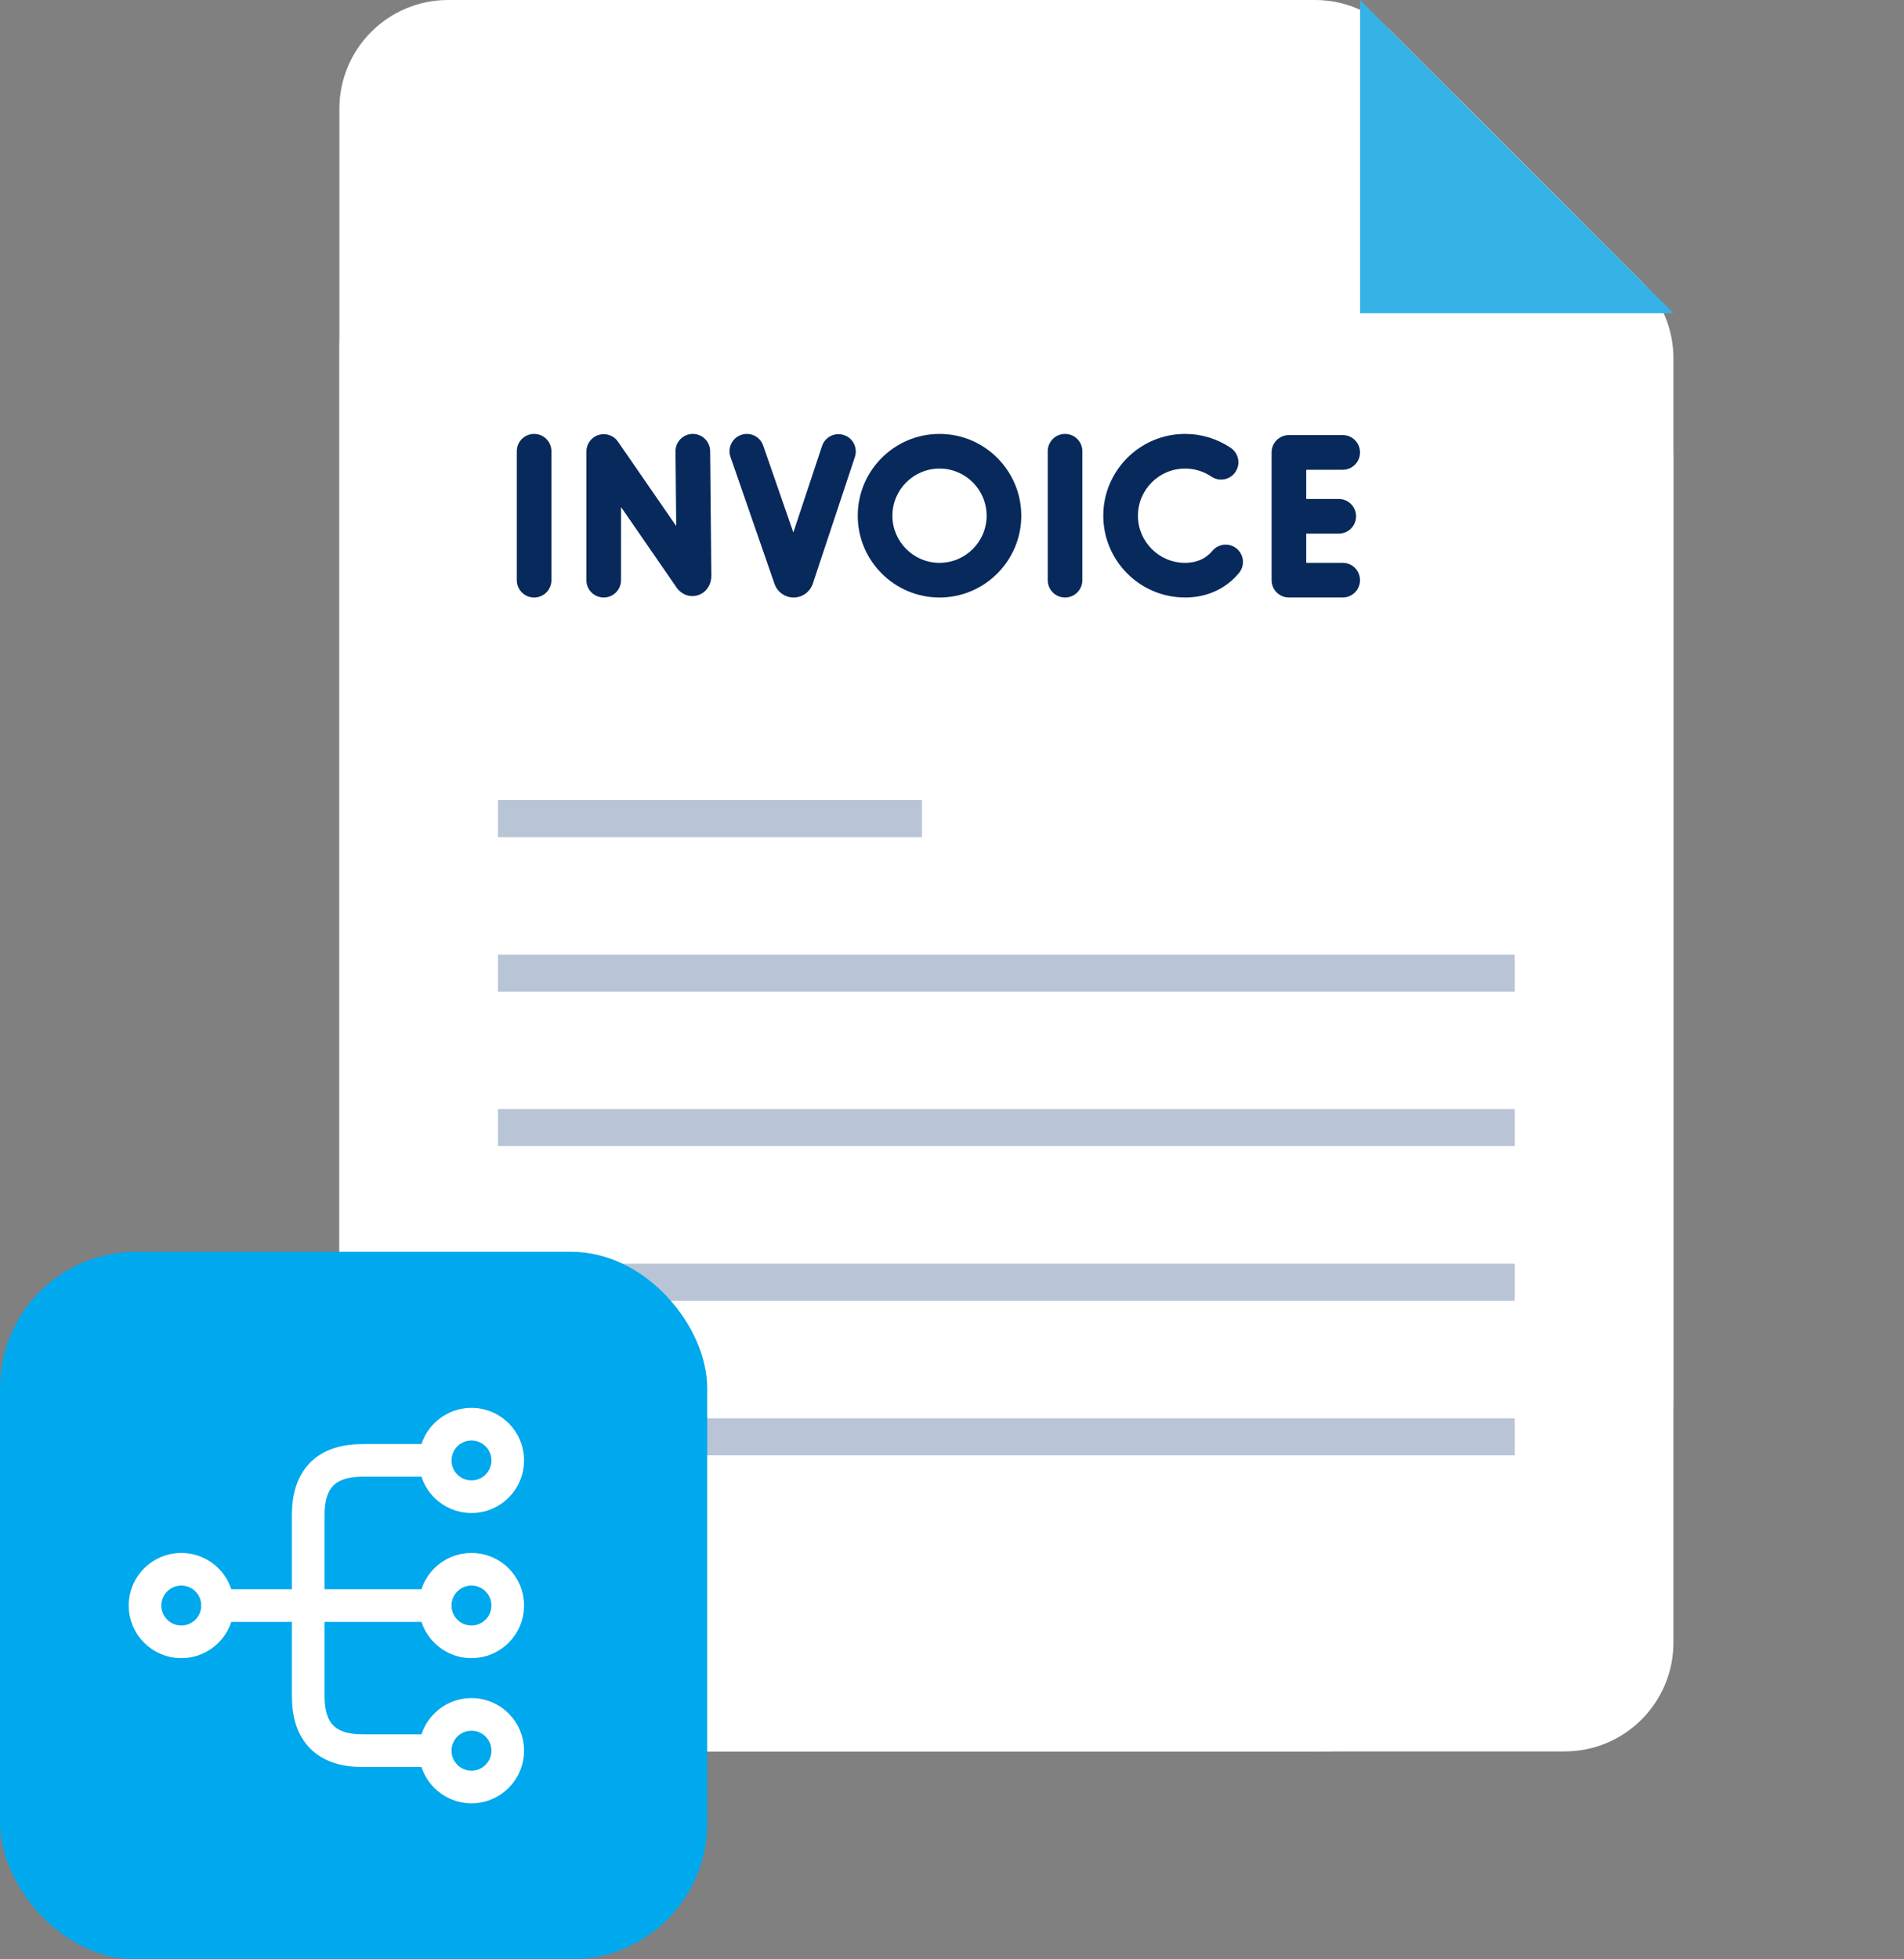 <svg width="70" height="72" viewBox="0 0 70 72" fill="none" xmlns="http://www.w3.org/2000/svg">
<rect x="0" y="0" width="70" height="72" fill="#808080" stroke="none"/>
<path d="M57.711 7.7C60.152 10.139 61.523 13.447 61.523 16.897V51.36C61.523 58.54 55.703 64.36 48.523 64.36H25.477C18.297 64.36 12.477 58.54 12.477 51.36V13C12.477 5.82 18.297 0 25.477 0H44.622C48.068 0 51.373 1.368 53.811 3.804L57.711 7.7Z" fill="#F1F3F7"/>
<path d="M60.35 10.337C61.101 11.087 61.523 12.105 61.523 13.167V60.36C61.523 62.569 59.732 64.36 57.523 64.36H16.477C14.267 64.36 12.477 62.569 12.477 60.36V4C12.477 1.791 14.267 0 16.477 0H48.348C49.408 0 50.425 0.421 51.175 1.17L60.35 10.337Z" fill="white"/>
<path d="M22.195 21.957C21.843 21.957 21.559 21.672 21.559 21.32V16.591C21.559 16.312 21.74 16.066 22.006 15.983C22.272 15.9 22.561 16 22.719 16.229L24.861 19.331L24.834 16.588C24.831 16.237 25.113 15.949 25.465 15.945C25.467 15.945 25.469 15.945 25.471 15.945C25.82 15.945 26.104 16.226 26.108 16.576L26.152 21.154C26.152 21.499 25.958 21.779 25.658 21.873C25.364 21.965 25.054 21.851 24.869 21.583L22.832 18.633V21.32C22.832 21.672 22.547 21.957 22.195 21.957Z" fill="#08295B"/>
<path d="M39.156 21.957C38.804 21.957 38.52 21.672 38.52 21.32V16.582C38.52 16.23 38.804 15.945 39.156 15.945C39.508 15.945 39.793 16.23 39.793 16.582V21.32C39.793 21.672 39.508 21.957 39.156 21.957Z" fill="#08295B"/>
<path d="M19.637 21.957C19.285 21.957 19 21.672 19 21.32V16.582C19 16.23 19.285 15.945 19.637 15.945C19.988 15.945 20.273 16.23 20.273 16.582V21.32C20.273 21.672 19.988 21.957 19.637 21.957Z" fill="#08295B"/>
<path d="M49.365 20.683H48.023V19.609H49.219C49.571 19.609 49.856 19.324 49.856 18.972C49.856 18.621 49.571 18.336 49.219 18.336H48.023V17.262H49.365C49.717 17.262 50.001 16.977 50.001 16.625C50.001 16.273 49.716 15.988 49.365 15.988H47.387C47.035 15.988 46.75 16.273 46.75 16.625V21.32C46.75 21.671 47.035 21.956 47.387 21.956H49.365C49.717 21.956 50.001 21.671 50.001 21.32C50.001 20.968 49.717 20.683 49.365 20.683Z" fill="#08295B"/>
<path d="M43.568 21.957C41.911 21.957 40.562 20.608 40.562 18.951C40.562 17.294 41.911 15.945 43.568 15.945C44.17 15.945 44.752 16.123 45.249 16.459C45.541 16.656 45.617 17.052 45.42 17.343C45.224 17.634 44.828 17.711 44.536 17.514C44.25 17.321 43.915 17.218 43.568 17.218C42.613 17.218 41.836 17.996 41.836 18.951C41.836 19.906 42.613 20.683 43.568 20.683C43.92 20.683 44.215 20.579 44.445 20.374C44.49 20.334 44.533 20.29 44.573 20.242C44.799 19.973 45.2 19.937 45.47 20.163C45.739 20.389 45.774 20.791 45.548 21.06C45.469 21.155 45.383 21.244 45.292 21.325C44.828 21.738 44.232 21.957 43.568 21.957Z" fill="#08295B"/>
<path d="M29.178 21.957C28.864 21.957 28.582 21.759 28.477 21.462L26.856 16.791C26.74 16.459 26.916 16.096 27.248 15.981C27.581 15.865 27.943 16.041 28.058 16.373L29.167 19.566L30.222 16.39C30.333 16.056 30.693 15.876 31.027 15.987C31.361 16.098 31.541 16.458 31.43 16.792L29.883 21.448C29.78 21.752 29.499 21.955 29.183 21.957C29.181 21.957 29.18 21.957 29.178 21.957Z" fill="#08295B"/>
<path d="M34.541 21.957C32.883 21.957 31.535 20.608 31.535 18.951C31.535 17.294 32.883 15.945 34.541 15.945C36.198 15.945 37.547 17.294 37.547 18.951C37.547 20.608 36.198 21.957 34.541 21.957ZM34.541 17.218C33.586 17.218 32.809 17.996 32.809 18.951C32.809 19.906 33.586 20.683 34.541 20.683C35.496 20.683 36.273 19.906 36.273 18.951C36.273 17.996 35.496 17.218 34.541 17.218Z" fill="#08295B"/>
<path d="M61.523 11.509H50.004V0L61.523 11.509Z" fill="#37B2E6"/>
<path d="M18.305 29.4H33.897V30.762H18.305V29.4Z" fill="#B9C4D6"/>
<path d="M18.305 35.082H55.688V36.443H18.305V35.082Z" fill="#B9C4D6"/>
<path d="M18.305 40.754H55.688V42.115H18.305V40.754Z" fill="#B9C4D6"/>
<path d="M18.305 46.438H55.688V47.799H18.305V46.438Z" fill="#B9C4D6"/>
<path d="M18.305 52.119H55.688V53.48H18.305V52.119Z" fill="#B9C4D6"/>
<rect y="46" width="26" height="26" rx="5" fill="#00A8ED"/>
<path d="M17.333 60.333C18.07 60.333 18.667 59.736 18.667 58.999C18.667 58.263 18.07 57.666 17.333 57.666C16.597 57.666 16 58.263 16 58.999C16 59.736 16.597 60.333 17.333 60.333Z" stroke="white" stroke-width="1.2" stroke-linecap="round" stroke-linejoin="round"/>
<path d="M17.333 55.001C18.07 55.001 18.667 54.404 18.667 53.667C18.667 52.931 18.07 52.334 17.333 52.334C16.597 52.334 16 52.931 16 53.667C16 54.404 16.597 55.001 17.333 55.001Z" stroke="white" stroke-width="1.2" stroke-linecap="round" stroke-linejoin="round"/>
<path d="M17.333 65.667C18.07 65.667 18.667 65.07 18.667 64.333C18.667 63.597 18.07 63 17.333 63C16.597 63 16 63.597 16 64.333C16 65.07 16.597 65.667 17.333 65.667Z" stroke="white" stroke-width="1.2" stroke-linecap="round" stroke-linejoin="round"/>
<path d="M6.665 60.333C7.402 60.333 7.999 59.736 7.999 58.999C7.999 58.263 7.402 57.666 6.665 57.666C5.929 57.666 5.332 58.263 5.332 58.999C5.332 59.736 5.929 60.333 6.665 60.333Z" stroke="white" stroke-width="1.2" stroke-linecap="round" stroke-linejoin="round"/>
<path d="M8 59H16" stroke="white" stroke-width="1.2" stroke-linecap="round" stroke-linejoin="round"/>
<path d="M15.999 53.666H13.332C11.999 53.666 11.332 54.333 11.332 55.666V62.333C11.332 63.666 11.999 64.333 13.332 64.333H15.999" stroke="white" stroke-width="1.2" stroke-linecap="round" stroke-linejoin="round"/>
</svg>
